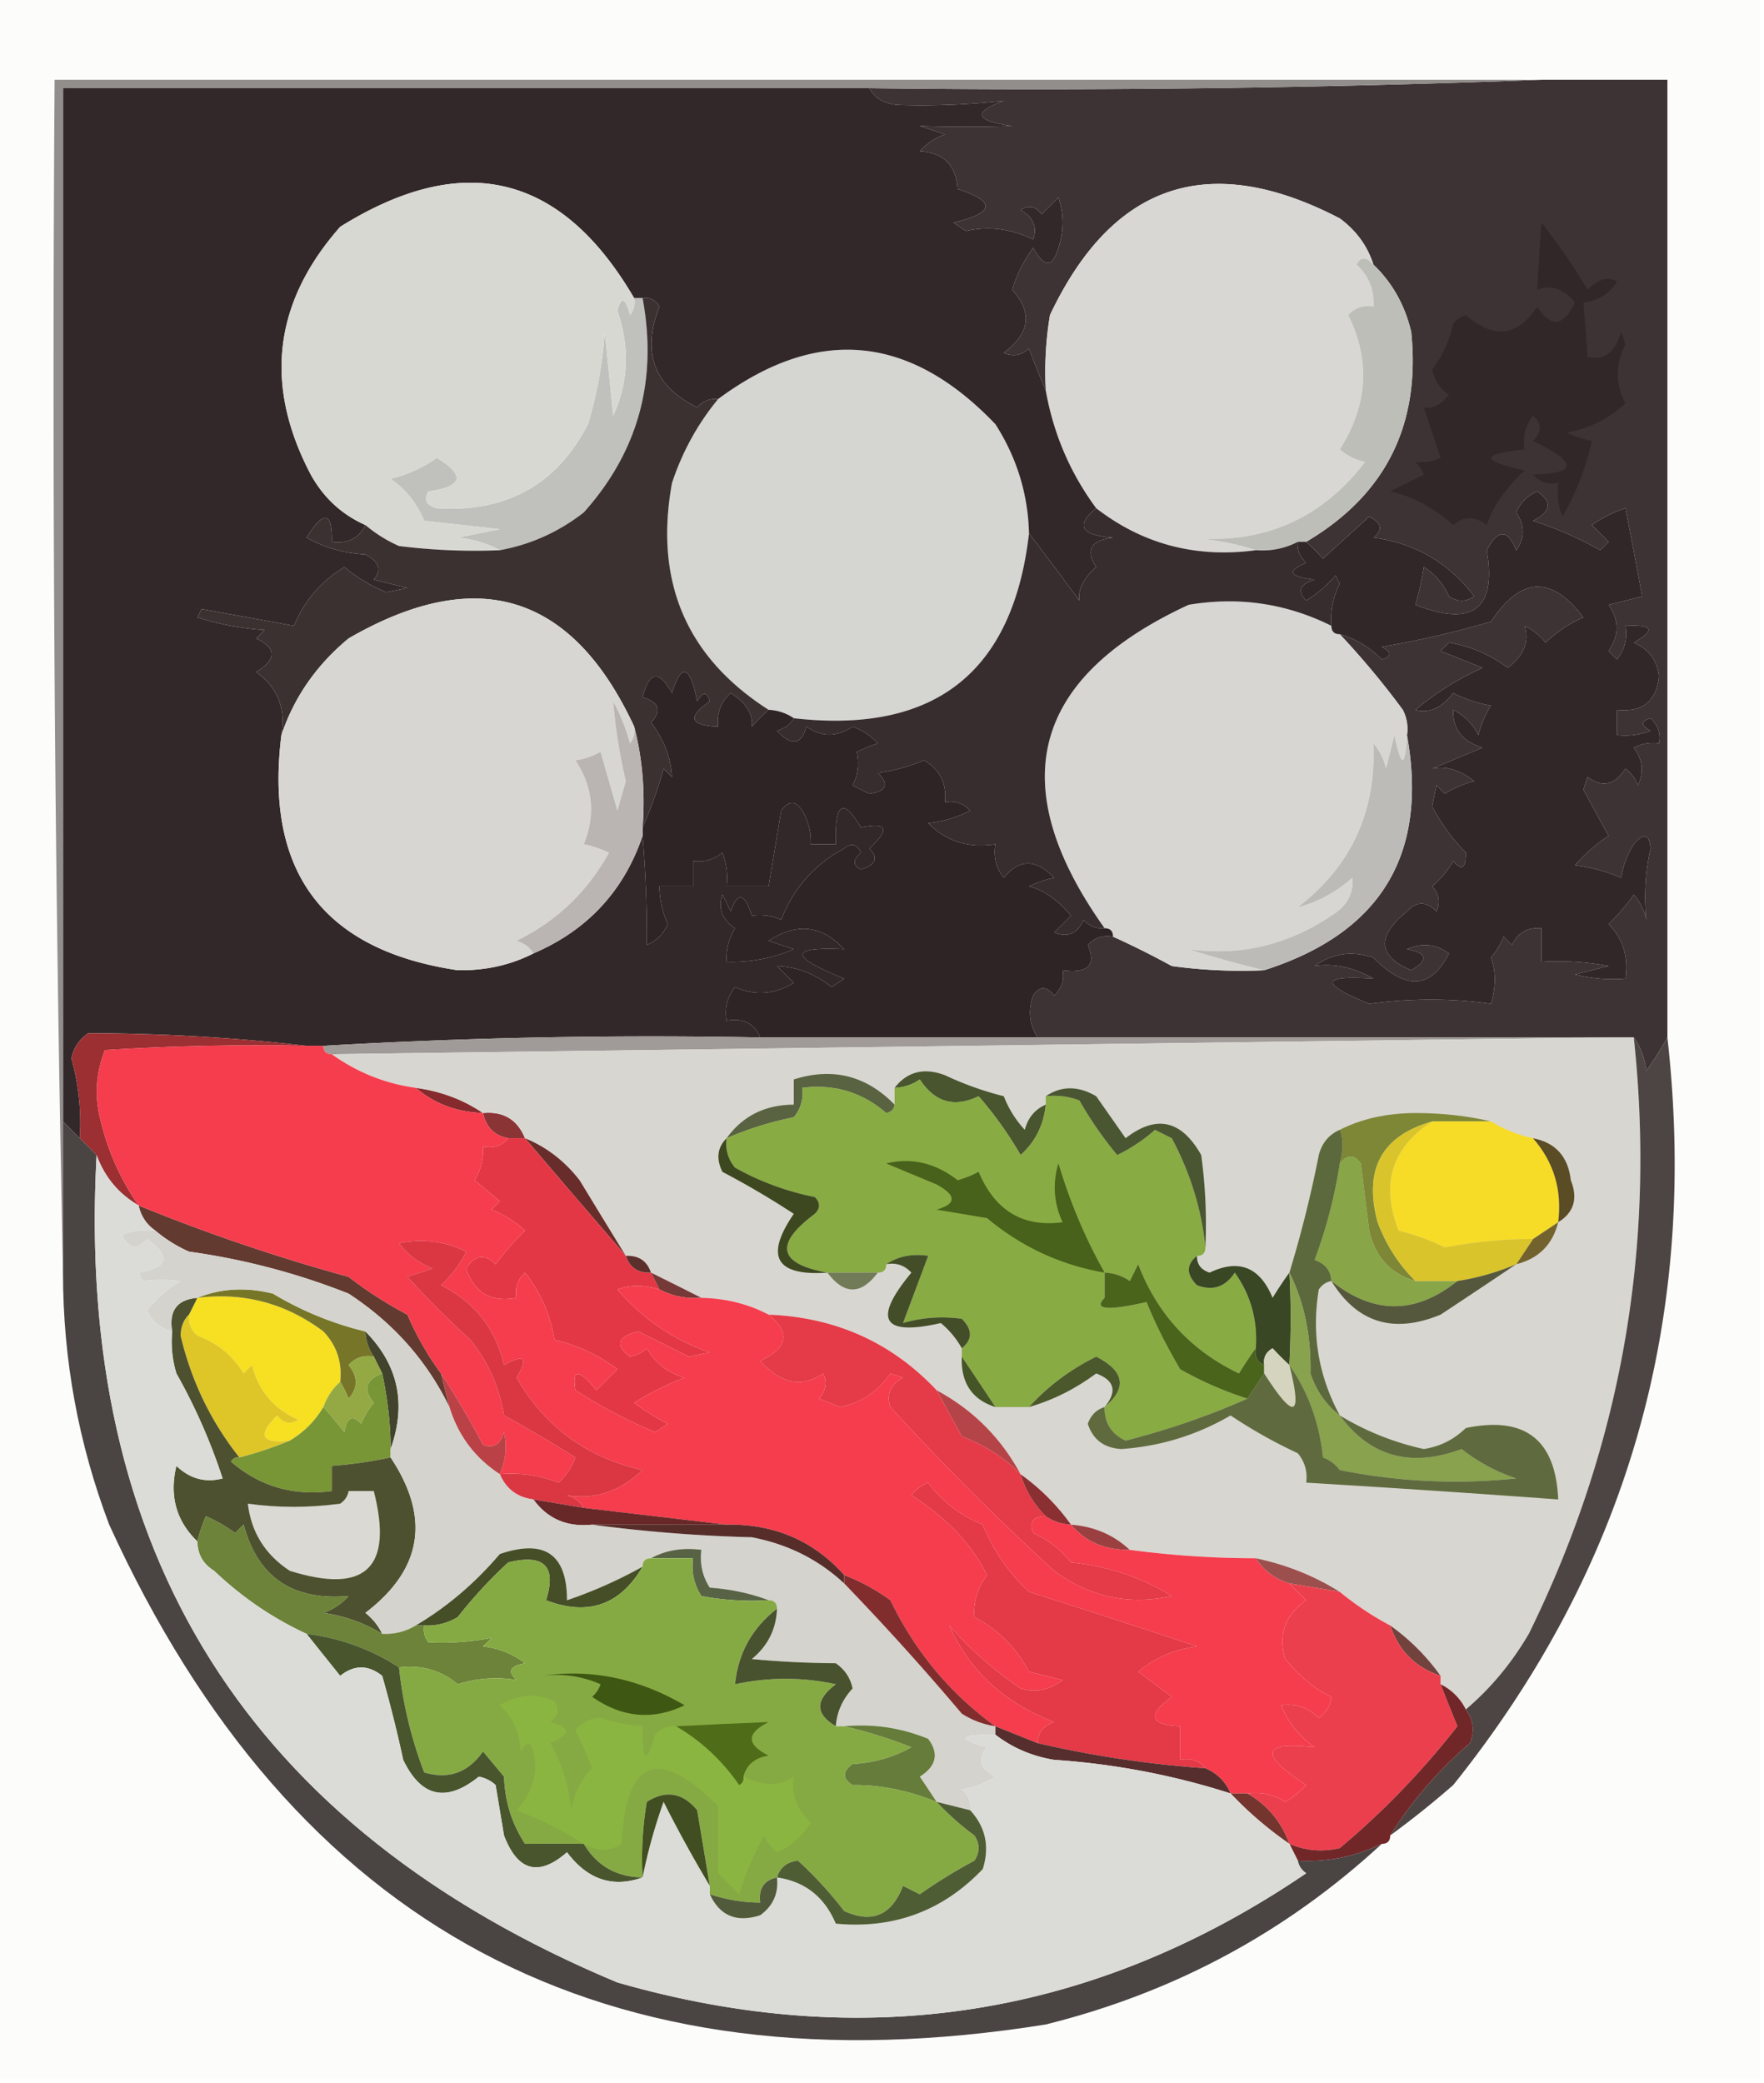 <svg xmlns="http://www.w3.org/2000/svg" width="210" height="248" style="shape-rendering:geometricPrecision;text-rendering:geometricPrecision;image-rendering:optimizeQuality;fill-rule:evenodd;clip-rule:evenodd"><path style="opacity:1" fill="#fcfcfa" d="M-.5-.5h210v248H-.5V-.5z"/><path style="opacity:1" fill="#3d3334" d="M183.5 9.5h15v114a51.22 51.22 0 0 1-2.5 4c-.21-1.558-.71-2.891-1.5-4h-71c-.973-1.568-1.14-3.235-.5-5 .741-1.141 1.575-1.141 2.5 0 .886-.825 1.219-1.825 1-3 3.023.395 4.023-.605 3-3 .825-.886 1.825-1.219 3-1a103.79 103.79 0 0 1 7 3.5c3.652.499 7.318.665 11 .5 13.877-4.43 19.544-13.763 17-28a4.934 4.934 0 0 0-.5-3 98.44 98.44 0 0 0-7.5-9c1.894.548 3.56 1.548 5 3 1.196-.346 1.196-.846 0-1.5 4.396-.746 8.73-1.746 13-3 3.535-5.36 7.202-5.527 11-.5a14.759 14.759 0 0 0-4.5 3 7.248 7.248 0 0 0-2.5-2c.589 1.873-.078 3.54-2 5a15.823 15.823 0 0 0-7-3l-1 1 5 2a34.41 34.41 0 0 0-8 5c1.613.468 3.113-.199 4.5-2a15.28 15.28 0 0 0 4.5 1.5 11.339 11.339 0 0 0-1.5 3.5 6.544 6.544 0 0 0-3-3c-.09 2.268 1.077 3.768 3.5 4.5l-6 2.5c1.64-.347 3.307.153 5 1.5-1.266.31-2.433.81-3.5 1.5l-1-1-.5 2.5a23.06 23.06 0 0 0 4 5.5c.018 1.873-.482 2.206-1.5 1a10.756 10.756 0 0 1-2.5 3c.826.951.992 1.951.5 3-1.183-1.231-2.349-1.231-3.5 0-3.655 2.982-3.489 5.316.5 7 2.096-1.215 1.929-2.049-.5-2.5 1.759-.798 3.426-.631 5 .5-2.145 4.254-5.145 4.421-9 .5-2.553-.851-4.886-.518-7 1 2.29-.353 4.623.147 7 1.5-6.272-.429-6.439.571-.5 3 4.99-.67 9.823-.67 14.5 0 .597-2.041.597-3.874 0-5.5a9.454 9.454 0 0 0 1.5-2.5l1 1c.71-1.473 1.876-2.14 3.5-2v4a32.462 32.462 0 0 1 8 .5l-4 1c1.973.495 3.973.662 6 .5.396-2.544-.271-4.711-2-6.5a23.65 23.65 0 0 0 3-3.5 6.802 6.802 0 0 1 1.5 3 26.063 26.063 0 0 1 .5-8.5c-.146-1.727-.813-1.894-2-.5a10.258 10.258 0 0 0-1.5 4 20.431 20.431 0 0 0-5.5-1.5 19.887 19.887 0 0 1 4-3.5 442.644 442.644 0 0 1-3-5.5l.5-1.5c1.751 1.309 3.251.975 4.5-1a4.458 4.458 0 0 1 1.5 2c.72-1.612.554-3.112-.5-4.5a4.932 4.932 0 0 1 3-.5c.219-1.175-.114-2.175-1-3-1.196.346-1.196.846 0 1.5a8.435 8.435 0 0 1-4 .5v-3c3.024.325 4.691-1.008 5-4-.228-1.897-1.228-3.23-3-4 2.631-1.505 2.297-2.171-1-2 .262 1.478-.071 2.811-1 4l-1-1c1.267-1.87 1.267-3.704 0-5.5l4-1c-.633-3.459-1.3-6.959-2-10.5a15.686 15.686 0 0 0-4 2l2 2-1 1a42.644 42.644 0 0 0-8-3.5c2.157-1.085 2.324-2.251.5-3.5-1.158.498-1.991 1.331-2.5 2.5 1.047 1.578 1.047 3.078 0 4.5-1.017-2.528-2.184-2.528-3.5 0 1.18 7.014-1.653 9.181-8.5 6.5a35.216 35.216 0 0 0 1-4.5c1.345.847 2.345 2.013 3 3.5 1 .667 2 .667 3 0-3-3.99-7-6.324-12-7 1.154-.914.987-1.747-.5-2.5a4062.06 4062.06 0 0 0-5.5 5 31.12 31.12 0 0 0-2-2c9.462-5.59 13.628-13.923 12.5-25-.754-3.184-2.254-5.851-4.5-8-.703-2.216-2.036-4.049-4-5.5-15.542-8.076-27.042-4.243-34.5 11.5a40.911 40.911 0 0 0-.5 9 112.088 112.088 0 0 1-2-5c-.951.826-1.951.992-3 .5 3.11-2.305 3.443-4.805 1-7.5a16.08 16.08 0 0 1 2.5-5c1.309 2.391 2.309 2.391 3 0 .667-2 .667-4 0-6l-2 2c-.718-.95-1.551-1.117-2.5-.5 1.507.837 2.007 2.004 1.5 3.5-2.694-1.283-5.36-1.616-8-1l-1.5-1c4.934-1.162 5.101-2.496.5-4-.167-2.833-1.667-4.333-4.5-4.5a7.292 7.292 0 0 1 3-2l-3-1c3.657.108 7.323.108 11 0-4.432-.623-4.765-1.623-1-3-4.28.464-8.447.63-12.5.5-1.681-.108-2.848-.775-3.5-2a1600.53 1600.53 0 0 0 80-1z"/><path style="opacity:1" fill="#312628" d="M183.5 26.5a74.712 74.712 0 0 1 5.5 8c1.246-1.272 2.413-1.605 3.5-1-.881 1.47-2.214 2.304-4 2.5l.5 6.5c1.943.459 3.276-.541 4-3l.5 1.5c-1.219 2.384-1.219 4.717 0 7-1.949 1.835-4.283 3.001-7 3.5 1.103.498 2.103.83 3 1a31.494 31.494 0 0 1-3.5 9 8.43 8.43 0 0 1-.5-4c-1.175.219-2.175-.114-3-1 5.346-.126 5.346-1.459 0-4 1.09-1.109 1.09-2.109 0-3-.929 1.189-1.262 2.522-1 4-5.297.532-5.297 1.366 0 2.5-2.316 2.19-3.816 4.357-4.5 6.5-1.416-1.073-2.75-1.073-4 0-2.5-2.16-5-3.493-7.5-4l4-2a3.647 3.647 0 0 0-1-1.5c1.238.077 2.238-.09 3-.5l-2-6c1.029.204 2.029-.296 3-1.5-1.074-.739-1.741-1.739-2-3a13.755 13.755 0 0 0 2.5-5.5c.414-.457.914-.79 1.5-1 3.34 2.905 6.173 2.571 8.5-1 1.626 2.566 3.126 2.4 4.5-.5-1.391-1.65-2.891-2.15-4.5-1.5.169-2.84.335-5.507.5-8z"/><path style="opacity:1" fill="#d8d7d3" d="M163.5 31.5c-.863-.963-1.53-.963-2 0 1.45 1.35 2.117 3.017 2 5-1.175-.219-2.175.114-3 1 2.665 5.403 2.331 10.737-1 16a6.807 6.807 0 0 0 3 1.5c-5.283 6.876-12.283 9.876-21 9 2.865.183 5.531.683 8 1.5-7.119.954-13.453-.712-19-5-3.088-4.178-5.088-8.845-6-14a40.911 40.911 0 0 1 .5-9c7.458-15.743 18.958-19.576 34.5-11.5 1.964 1.451 3.297 3.284 4 5.5z"/><path style="opacity:1" fill="#d5d5d2" d="M122.5 63.5c-1.913 16.565-11.246 23.898-28 22a5.728 5.728 0 0 0-3-1c-9.796-6.276-13.63-15.276-11.5-27 1.227-3.712 3.06-7.045 5.5-10 11.769-8.724 22.769-7.724 33 3 2.548 3.977 3.881 8.31 4 13z"/><path style="opacity:1" fill="#bebeb9" d="M163.5 31.5c2.246 2.149 3.746 4.816 4.5 8 1.128 11.077-3.038 19.41-12.5 25h-1c-1.542.8-3.208 1.134-5 1-2.469-.817-5.135-1.317-8-1.5 8.717.876 15.717-2.124 21-9a6.807 6.807 0 0 1-3-1.5c3.331-5.263 3.665-10.597 1-16 .825-.886 1.825-1.219 3-1 .117-1.983-.55-3.65-2-5 .47-.963 1.137-.963 2 0z"/><path style="opacity:1" fill="#332829" d="M103.5 10.5c.652 1.225 1.819 1.892 3.5 2 4.053.13 8.22-.036 12.5-.5-3.765 1.377-3.432 2.377 1 3-3.677.108-7.343.108-11 0l3 1a7.292 7.292 0 0 0-3 2c2.833.167 4.333 1.667 4.5 4.5 4.601 1.504 4.434 2.838-.5 4l1.5 1c2.64-.616 5.306-.283 8 1 .507-1.496.007-2.663-1.5-3.5.949-.617 1.782-.45 2.5.5l2-2c.667 2 .667 4 0 6-.691 2.391-1.691 2.391-3 0a16.08 16.08 0 0 0-2.5 5c2.443 2.695 2.11 5.195-1 7.5 1.049.492 2.049.326 3-.5.67 1.791 1.337 3.458 2 5 .912 5.155 2.912 9.822 6 14-2.496 2.058-1.83 3.224 2 3.5-2.647.315-3.313 1.482-2 3.5-1.52 1.35-2.187 2.683-2 4a535.655 535.655 0 0 0-6-8c-.119-4.69-1.452-9.023-4-13-10.231-10.724-21.231-11.724-33-3-.996-.086-1.83.248-2.5 1-5.14-2.524-6.64-6.524-4.5-12-.457-.797-1.124-1.13-2-1h-1c-8.657-14.825-20.323-17.658-35-8.5-7.94 9.008-9.107 18.841-3.5 29.5 1.529 2.759 3.696 4.759 6.5 6-.787 1.604-2.12 2.27-4 2 .057-3.633-.943-3.8-3-.5 2.123 1.194 4.457 1.86 7 2 1.625.853 1.958 1.853 1 3l4 1-2.5.5a18.04 18.04 0 0 1-5-3c-2.787 1.71-4.787 4.044-6 7l-11-2-.5 1a34.208 34.208 0 0 0 8 1.5l-1 1c2.457 1.154 2.457 2.488 0 4 2.54 1.805 3.54 4.305 3 7.5-2.025 16.288 4.975 25.622 21 28 3.285.053 6.285-.614 9-2 6.43-2.762 10.763-7.428 13-14 .37 4.54.536 8.874.5 13 1.158-.498 1.992-1.331 2.5-2.5-.648-1.44-.98-2.94-1-4.5h4v-3c1.322.17 2.489-.163 3.5-1a8.435 8.435 0 0 1 .5 4h5l1.5-9c.893-1.211 1.726-1.211 2.5 0a6.845 6.845 0 0 1 1 4h3c-.146-4.937.854-5.603 3-2 3.158-.653 3.492.18 1 2.5 1.104 1.131.771 1.965-1 2.5-1.006-.438-1.006-1.104 0-2-.502-1.021-1.168-1.188-2-.5-3.539 1.907-6.039 4.74-7.5 8.5-1.008-.482-2.175-.648-3.5-.5-.862-2.734-1.695-2.901-2.5-.5l-1-2c-.54 1.635-.04 2.968 1.5 4a6.846 6.846 0 0 0-1 4c2.77.079 5.437-.421 8-1.5l-3-1c3.341-2.197 6.341-1.864 9 1-6.57-.313-6.57.853 0 3.5l-1.5 1c-1.972-1.578-4.138-2.411-6.5-2.5l2 2c-2.314 1.398-4.647 1.565-7 .5-.929 1.189-1.262 2.522-1 4 1.983-.343 3.317.324 4 2a676.415 676.415 0 0 0-52 1h-2a229.087 229.087 0 0 0-26-1.5c-1.074.739-1.74 1.739-2 3a28.502 28.502 0 0 1 1 9.5l-2-2v-123h96z"/><path style="opacity:1" fill="#c0c0bc" d="M75.5 35.5h1c1.805 9.77-.528 18.27-7 25.5-2.98 2.324-6.313 3.824-10 4.5-1.452-.802-3.118-1.302-5-1.5l5-1-9-1c-.864-2.071-2.197-3.738-4-5 2.045-.51 3.879-1.343 5.5-2.5 3.448 2.104 3.114 3.437-1 4-.59.983-.258 1.65 1 2 8.262.54 14.262-2.794 18-10a50.35 50.35 0 0 0 2-11l1 10c1.825-4.02 1.992-8.186.5-12.5.444-1.762.944-1.595 1.5.5a2.428 2.428 0 0 0 .5-2z"/><path style="opacity:1" fill="#d8d8d3" d="M75.5 35.5a2.428 2.428 0 0 1-.5 2c-.556-2.095-1.056-2.262-1.5-.5 1.492 4.314 1.325 8.48-.5 12.5l-1-10a50.35 50.35 0 0 1-2 11c-3.738 7.206-9.738 10.54-18 10-1.258-.35-1.59-1.017-1-2 4.114-.563 4.448-1.896 1-4-1.621 1.157-3.455 1.99-5.5 2.5 1.803 1.262 3.136 2.929 4 5l9 1-5 1c1.882.198 3.548.698 5 1.5a72.444 72.444 0 0 1-12-.5 16.569 16.569 0 0 1-4-2.5c-2.804-1.241-4.971-3.241-6.5-6-5.607-10.659-4.44-20.492 3.5-29.5 14.677-9.158 26.343-6.325 35 8.5z"/><path style="opacity:1" fill="#3b3131" d="M76.5 35.5c.876-.13 1.543.203 2 1-2.14 5.476-.64 9.476 4.5 12 .67-.752 1.504-1.086 2.5-1-2.44 2.955-4.273 6.288-5.5 10-2.13 11.724 1.704 20.724 11.5 27a30.943 30.943 0 0 0-2 2c.178-1.456-.656-2.79-2.5-4-1.188 1.063-1.688 2.397-1.5 4-3.396-.133-3.73-1.133-1-3-.346-1.196-.846-1.196-1.5 0-.866-4.306-1.866-4.64-3-1-1.544-2.764-2.71-2.597-3.5.5 1.981.605 2.315 1.605 1 3 1.535 2.012 2.369 4.178 2.5 6.5l-1-1a49.78 49.78 0 0 1-2.5 7c.317-4.202-.017-8.202-1-12-7.365-15.842-18.699-19.342-34-10.5-3.81 3.15-6.477 6.983-8 11.5.54-3.195-.46-5.695-3-7.5 2.457-1.512 2.457-2.846 0-4l1-1a34.208 34.208 0 0 1-8-1.5l.5-1 11 2c1.213-2.956 3.213-5.29 6-7a18.04 18.04 0 0 0 5 3l2.5-.5-4-1c.958-1.147.625-2.147-1-3-2.543-.14-4.877-.806-7-2 2.057-3.3 3.057-3.133 3 .5 1.88.27 3.213-.396 4-2a16.569 16.569 0 0 0 4 2.5c3.986.499 7.986.665 12 .5 3.687-.676 7.02-2.176 10-4.5 6.472-7.23 8.805-15.73 7-25.5z"/><path style="opacity:1" fill="#d7d6d2" d="M158.5 74.5c0 .667.333 1 1 1a98.44 98.44 0 0 1 7.5 9c.483.948.649 1.948.5 3-.193 3.949-.693 3.949-1.5 0l-1 4a6.802 6.802 0 0 0-1.5-3c.344 8.14-2.656 14.641-9 19.5 2.304-.573 4.471-1.74 6.5-3.5.163 1.887-.671 3.387-2.5 4.5-5.205 3.506-10.871 4.839-17 4 3.079.973 6.079 1.806 9 2.5a60.931 60.931 0 0 1-11-.5 103.79 103.79 0 0 0-7-3.5c0-.667-.333-1-1-1-12.097-16.984-8.764-29.818 10-38.5 5.962-1.005 11.629-.171 17 2.5zM75.5 86.5a2.428 2.428 0 0 1-.5 2 22.948 22.948 0 0 0-2-5 65.3 65.3 0 0 0 1.5 9.5l-1 3.5-2-7c-1.135.603-2.135.936-3 1 2.087 3.178 2.42 6.512 1 10 .897.169 1.897.502 3 1-2.563 4.653-6.23 8.153-11 10.5.916.278 1.583.778 2 1.5-2.715 1.386-5.715 2.053-9 2-16.025-2.378-23.025-11.712-21-28 1.523-4.517 4.19-8.35 8-11.5 15.301-8.842 26.635-5.342 34 10.5z"/><path style="opacity:1" fill="#928e8b" d="M183.5 9.5a1600.53 1600.53 0 0 1-80 1h-96v141a5041.597 5041.597 0 0 1-1-142h177z"/><path style="opacity:1" fill="#372d2e" d="M130.5 60.5c5.547 4.288 11.881 5.954 19 5 1.792.134 3.458-.2 5-1-.086.996.248 1.83 1 2.5-2.378.975-2.044 1.641 1 2-1.771.535-2.104 1.369-1 2.5a14.962 14.962 0 0 0 3.5-3l.5 1a9.107 9.107 0 0 0-1 5c-5.371-2.671-11.038-3.505-17-2.5-18.764 8.682-22.097 21.516-10 38.5-.996.086-1.829-.248-2.5-1-.725 1.658-1.892 2.158-3.5 1.5l2-2c-1.561-1.86-3.228-3.026-5-3.5 1.103-.498 2.103-.831 3-1-2.165-2.267-4.165-2.267-6 0-.929-1.189-1.262-2.522-1-4-3.181.498-5.847-.335-8-2.5a14.729 14.729 0 0 0 5-1.5c-.825-.886-1.825-1.219-3-1 .225-2.216-.608-3.883-2.5-5a20.438 20.438 0 0 1-5.5 1.5c1.402 1.343 1.069 2.176-1 2.5l-2-1c.645-1.232.811-2.565.5-4a20.84 20.84 0 0 1 2.5-1 7.292 7.292 0 0 0-3-2c-1.87 1.267-3.704 1.267-5.5 0-.604 2.186-1.77 2.352-3.5.5.916-.278 1.582-.778 2-1.5 16.754 1.898 26.087-5.435 28-22a535.655 535.655 0 0 1 6 8c-.187-1.317.48-2.65 2-4-1.313-2.018-.647-3.185 2-3.5-3.83-.276-4.496-1.442-2-3.5z"/><path style="opacity:1" fill="#312728" d="M159.5 75.5c-.667 0-1-.333-1-1a9.107 9.107 0 0 1 1-5l-.5-1a14.962 14.962 0 0 1-3.5 3c-1.104-1.131-.771-1.965 1-2.5-3.044-.359-3.378-1.025-1-2-.752-.67-1.086-1.504-1-2.5h1a31.12 31.12 0 0 1 2 2c1.826-1.663 3.66-3.33 5.5-5 1.487.753 1.654 1.586.5 2.5 5 .676 9 3.01 12 7-1 .667-2 .667-3 0-.655-1.487-1.655-2.653-3-3.5a35.216 35.216 0 0 1-1 4.5c6.847 2.681 9.68.514 8.5-6.5 1.316-2.528 2.483-2.528 3.5 0 1.047-1.422 1.047-2.922 0-4.5.509-1.169 1.342-2.002 2.5-2.5 1.824 1.249 1.657 2.415-.5 3.5a42.644 42.644 0 0 1 8 3.5l1-1-2-2a15.686 15.686 0 0 1 4-2c.7 3.541 1.367 7.041 2 10.5l-4 1c1.267 1.796 1.267 3.63 0 5.5l1 1c.929-1.189 1.262-2.522 1-4 3.297-.171 3.631.495 1 2 1.772.77 2.772 2.103 3 4-.309 2.992-1.976 4.325-5 4v3a8.435 8.435 0 0 0 4-.5c-1.196-.654-1.196-1.154 0-1.5.886.825 1.219 1.825 1 3a4.932 4.932 0 0 0-3 .5c1.054 1.388 1.22 2.888.5 4.5a4.458 4.458 0 0 0-1.5-2c-1.249 1.975-2.749 2.309-4.5 1l-.5 1.5a442.644 442.644 0 0 0 3 5.5 19.887 19.887 0 0 0-4 3.5c1.933.251 3.766.751 5.5 1.5a10.258 10.258 0 0 1 1.5-4c1.187-1.394 1.854-1.227 2 .5a26.063 26.063 0 0 0-.5 8.5 6.802 6.802 0 0 0-1.5-3 23.65 23.65 0 0 1-3 3.5c1.729 1.789 2.396 3.956 2 6.5a18.453 18.453 0 0 1-6-.5l4-1a32.462 32.462 0 0 0-8-.5v-4c-1.624-.14-2.79.527-3.5 2l-1-1a9.454 9.454 0 0 1-1.5 2.5c.597 1.626.597 3.459 0 5.5-4.677-.67-9.51-.67-14.5 0-5.939-2.429-5.772-3.429.5-3-2.377-1.353-4.71-1.853-7-1.5 2.114-1.518 4.447-1.851 7-1 3.855 3.921 6.855 3.754 9-.5-1.574-1.131-3.241-1.298-5-.5 2.429.451 2.596 1.285.5 2.5-3.989-1.684-4.155-4.018-.5-7 1.151-1.231 2.317-1.231 3.5 0 .492-1.049.326-2.049-.5-3a10.756 10.756 0 0 0 2.5-3c1.018 1.206 1.518.873 1.5-1a23.06 23.06 0 0 1-4-5.5l.5-2.5 1 1a11.357 11.357 0 0 1 3.5-1.5c-1.693-1.347-3.36-1.847-5-1.5l6-2.5c-2.423-.732-3.59-2.232-3.5-4.5a6.544 6.544 0 0 1 3 3 11.339 11.339 0 0 1 1.5-3.5 15.28 15.28 0 0 1-4.5-1.5c-1.387 1.801-2.887 2.468-4.5 2a34.41 34.41 0 0 1 8-5l-5-2 1-1a15.823 15.823 0 0 1 7 3c1.922-1.46 2.589-3.127 2-5a7.248 7.248 0 0 1 2.5 2 14.759 14.759 0 0 1 4.5-3c-3.798-5.027-7.465-4.86-11 .5a113.392 113.392 0 0 1-13 3c1.196.654 1.196 1.154 0 1.5-1.44-1.452-3.106-2.452-5-3z"/><path style="opacity:1" fill="#2e2425" d="M91.5 84.5a5.728 5.728 0 0 1 3 1c-.418.722-1.084 1.222-2 1.5 1.73 1.852 2.896 1.686 3.5-.5 1.796 1.267 3.63 1.267 5.5 0a7.292 7.292 0 0 1 3 2c-.747.237-1.58.57-2.5 1 .311 1.435.145 2.768-.5 4l2 1c2.069-.324 2.402-1.157 1-2.5a20.438 20.438 0 0 0 5.5-1.5c1.892 1.117 2.725 2.784 2.5 5 1.175-.219 2.175.114 3 1a14.729 14.729 0 0 1-5 1.5c2.153 2.165 4.819 2.998 8 2.5-.262 1.478.071 2.811 1 4 1.835-2.267 3.835-2.267 6 0-.897.169-1.897.502-3 1 1.772.474 3.439 1.64 5 3.5l-2 2c1.608.658 2.775.158 3.5-1.5.671.752 1.504 1.086 2.5 1 .667 0 1 .333 1 1-1.175-.219-2.175.114-3 1 1.023 2.395.023 3.395-3 3 .219 1.175-.114 2.175-1 3-.925-1.141-1.759-1.141-2.5 0-.64 1.765-.473 3.432.5 5h-33c-.683-1.676-2.017-2.343-4-2-.262-1.478.071-2.811 1-4 2.353 1.065 4.686.898 7-.5l-2-2c2.362.089 4.528.922 6.5 2.5l1.5-1c-6.57-2.647-6.57-3.813 0-3.5-2.659-2.864-5.659-3.197-9-1l3 1a18.991 18.991 0 0 1-8 1.5 6.846 6.846 0 0 1 1-4c-1.54-1.032-2.04-2.365-1.5-4l1 2c.805-2.401 1.638-2.234 2.5.5 1.325-.148 2.492.018 3.5.5 1.461-3.76 3.961-6.593 7.5-8.5.832-.688 1.498-.521 2 .5-1.006.896-1.006 1.562 0 2 1.771-.535 2.104-1.369 1-2.5 2.492-2.32 2.158-3.153-1-2.5-2.146-3.603-3.146-2.937-3 2h-3a6.845 6.845 0 0 0-1-4c-.774-1.211-1.607-1.211-2.5 0l-1.5 9h-5a8.435 8.435 0 0 0-.5-4c-1.011.837-2.178 1.17-3.5 1v3h-4c.02 1.56.352 3.06 1 4.5-.508 1.169-1.342 2.002-2.5 2.5.036-4.126-.13-8.46-.5-13v-1a49.78 49.78 0 0 0 2.5-7l1 1c-.131-2.322-.965-4.488-2.5-6.5 1.315-1.395.981-2.395-1-3 .79-3.097 1.956-3.264 3.5-.5 1.134-3.64 2.134-3.306 3 1 .654-1.196 1.154-1.196 1.5 0-2.73 1.867-2.396 2.867 1 3-.188-1.603.312-2.937 1.5-4 1.844 1.21 2.678 2.544 2.5 4a30.943 30.943 0 0 1 2-2z"/><path style="opacity:1" fill="#bcbbb7" d="M167.5 87.5c2.544 14.237-3.123 23.57-17 28a128.384 128.384 0 0 1-9-2.5c6.129.839 11.795-.494 17-4 1.829-1.113 2.663-2.613 2.5-4.5-2.029 1.76-4.196 2.927-6.5 3.5 6.344-4.859 9.344-11.36 9-19.5a6.802 6.802 0 0 1 1.5 3l1-4c.807 3.949 1.307 3.949 1.5 0z"/><path style="opacity:1" fill="#bab5b2" d="M75.5 86.5c.983 3.798 1.317 7.798 1 12v1c-2.237 6.572-6.57 11.238-13 14-.417-.722-1.084-1.222-2-1.5 4.77-2.347 8.437-5.847 11-10.5-1.103-.498-2.103-.831-3-1 1.42-3.488 1.087-6.822-1-10 .865-.064 1.865-.397 3-1l2 7 1-3.5a65.3 65.3 0 0 1-1.5-9.5 22.948 22.948 0 0 1 2 5 2.428 2.428 0 0 0 .5-2z"/><path style="opacity:1" fill="#a09b98" d="M90.5 123.5h101l-152 2c-.667 0-1-.333-1-1a676.415 676.415 0 0 1 52-1z"/><path style="opacity:1" fill="#9b2f32" d="M36.5 124.5c-8.007-.166-16.007 0-24 .5-1.11 2.737-1.277 5.571-.5 8.5.907 3.684 2.407 7.018 4.5 10-2.39-1.391-4.057-3.391-5-6l-2-2c.2-3.228-.133-6.395-1-9.5.26-1.261.926-2.261 2-3 8.816.014 17.483.514 26 1.5z"/><path style="opacity:1" fill="#862b2d" d="M49.5 129.5c2.986.403 5.652 1.403 8 3-3.136-.103-5.803-1.103-8-3z"/><path style="opacity:1" fill="#8b3436" d="M57.5 132.5c2.433-.227 4.1.773 5 3h-2c-1.644-.31-2.644-1.31-3-3z"/><path style="opacity:1" fill="#d8d6d1" d="M191.5 123.5h3c2.666 24.975-1.501 48.641-12.5 71-2.061 3.512-4.561 6.512-7.5 9a6.547 6.547 0 0 0-3-3v-1a25.658 25.658 0 0 0-6-6 35.377 35.377 0 0 1-6-4c-3.03-1.903-6.363-3.237-10-4a113.727 113.727 0 0 1-15-1c-1.926-1.793-4.259-2.793-7-3a25.658 25.658 0 0 0-6-6c-2.333-4.333-5.667-7.667-10-10-5.332-5.678-11.999-8.678-20-9-2.405-1.268-5.072-1.935-8-2a601.043 601.043 0 0 0-6-3c-.473-1.406-1.473-2.073-3-2a1814.895 1814.895 0 0 1-5.5-9c-1.777-2.29-3.944-3.957-6.5-5-.9-2.227-2.567-3.227-5-3-2.348-1.597-5.014-2.597-8-3-3.634-.501-6.968-1.834-10-4l152-2z"/><path style="opacity:1" fill="#7d8736" d="M177.5 133.5h-7c-6.026 1.708-8.193 5.708-6.5 12 1.012 2.702 2.512 5.035 4.5 7-2.952-.859-4.785-2.859-5.5-6l-1-8c-.77-1.098-1.603-1.098-2.5 0 .426-1.639.426-2.972 0-4 2.587-1.316 5.587-1.983 9-2 3.186.002 6.186.335 9 1z"/><path style="opacity:1" fill="#49552e" d="M124.5 131.5c-.249 2.436-1.249 4.436-3 6a44.562 44.562 0 0 0-5-7c-2.885 1.397-5.218.73-7-2a5.576 5.576 0 0 1-3 1c1.511-1.941 3.511-2.441 6-1.5a38.085 38.085 0 0 0 7 2.5 12.403 12.403 0 0 0 2.5 4c.377-1.442 1.21-2.442 2.5-3z"/><path style="opacity:1" fill="#596341" d="M106.5 131.5c-.06.543-.393.876-1 1-2.861-2.48-6.194-3.48-10-3 .17 1.322-.163 2.489-1 3.5a39.973 39.973 0 0 0-8 2.5c1.912-2.649 4.579-3.982 8-4v-3c4.61-1.464 8.609-.464 12 3z"/><path style="opacity:1" fill="#682d2a" d="M62.5 135.5c2.556 1.043 4.723 2.71 6.5 5 1.856 3.056 3.689 6.056 5.5 9-3.99-4.626-7.99-9.293-12-14z"/><path style="opacity:1" fill="#88ab43" d="M124.5 131.5v-1a8.43 8.43 0 0 1 4 .5 44.764 44.764 0 0 0 4.5 6.5 19.953 19.953 0 0 0 4.5-3l2 1c2.213 4.151 3.546 8.484 4 13 0 .667-.333 1-1 1-1.291 1.042-1.291 2.208 0 3.5 1.867.711 3.367.211 4.5-1.5 1.903 2.671 2.736 5.671 2.5 9a44.093 44.093 0 0 0-2 3c-5.734-2.734-9.734-7.067-12-13l-1 2a5.576 5.576 0 0 0-3-1v3c-1.381 1.399.286 1.565 5 .5.976 2.463 2.309 5.13 4 8a42.758 42.758 0 0 0 8 3.5c-4.557 2.027-9.39 3.694-14.5 5-1.706-.808-2.539-2.141-2.5-4 2.705-2.277 2.372-4.277-1-6-3.093 1.534-5.76 3.534-8 6h-4a892.751 892.751 0 0 0-4-6v-1c1.291-1.042 1.291-2.208 0-3.5a16.597 16.597 0 0 0-7 .5l3-8c-1.915-.284-3.581.049-5 1 0 .667-.333 1-1 1h-6c-5.85-1.053-6.35-3.386-1.5-7 .667-.667.667-1.333 0-2a32.338 32.338 0 0 1-9.5-3.5c-.837-1.011-1.17-2.178-1-3.5a39.973 39.973 0 0 1 8-2.5c.837-1.011 1.17-2.178 1-3.5 3.806-.48 7.139.52 10 3 .607-.124.94-.457 1-1v-2a5.576 5.576 0 0 0 3-1c1.782 2.73 4.115 3.397 7 2a44.562 44.562 0 0 1 5 7c1.751-1.564 2.751-3.564 3-6z"/><path style="opacity:1" fill="#f7dc27" d="M170.5 133.5h7a16.339 16.339 0 0 0 5 2c2.478 2.829 3.478 6.162 3 10l-3 2c-3.386-.005-6.886.328-10.5 1a27.23 27.23 0 0 0-5.5-2c-2.169-5.537-.836-9.87 4-13z"/><path style="opacity:1" fill="#4a5632" d="M124.5 130.5c1.857-1.254 3.857-1.254 6 0l3.5 5c3.646-2.841 6.646-2.174 9 2 .499 3.652.665 7.318.5 11-.454-4.516-1.787-8.849-4-13l-2-1a19.953 19.953 0 0 1-4.5 3 44.764 44.764 0 0 1-4.5-6.5 8.43 8.43 0 0 0-4-.5z"/><path style="opacity:1" fill="#5a4c25" d="M182.5 135.5c2.688.524 4.188 2.191 4.5 5 .877 2.174.377 3.841-1.5 5 .478-3.838-.522-7.171-3-10z"/><path style="opacity:1" fill="#48611b" d="M131.5 151.5c-5.251-.917-9.918-3.083-14-6.5l-6-1c2.391-.691 2.391-1.691 0-3l-6-2.5c3.031-.723 5.864-.057 8.5 2a11.456 11.456 0 0 0 2.5-1c1.954 4.633 5.287 6.633 10 6-1.044-2.268-1.211-4.601-.5-7 1.394 4.657 3.227 8.99 5.5 13z"/><path style="opacity:1" fill="#3d4820" d="M86.5 135.5c-.17 1.322.163 2.489 1 3.5a32.338 32.338 0 0 0 9.5 3.5c.667.667.667 1.333 0 2-4.85 3.614-4.35 5.947 1.5 7-6.146.418-7.479-1.915-4-7a101.241 101.241 0 0 0-8.5-5c-.765-1.566-.598-2.899.5-4z"/><path style="opacity:1" fill="#72632e" d="M185.5 145.5c-.667 2.667-2.333 4.333-5 5l2-3 3-2z"/><path style="opacity:1" fill="#e43745" d="M60.5 135.5h2c4.01 4.707 8.01 9.374 12 14 .473 1.406 1.473 2.073 3 2l1 2c-1.83-.552-3.497-.552-5 0 3.007 3.501 6.674 6.001 11 7.5l-2.5.5a5989.467 5989.467 0 0 0-6-3c-2.495.614-2.828 1.614-1 3a3.944 3.944 0 0 0 2-1c1.008 1.759 2.508 2.926 4.5 3.5a34.112 34.112 0 0 0-6 3 32.058 32.058 0 0 0 4 2.5l-1.5 1a60.987 60.987 0 0 1-9.5-5c-.418-2.576.415-2.576 2.5 0l2.5-2.5a20.072 20.072 0 0 0-7.5-3.5 17.177 17.177 0 0 0-3.5-8c-.886.825-1.219 1.825-1 3-3.05.577-5.05-.59-6-3.5 1.036-1.617 2.203-1.784 3.5-.5a32.087 32.087 0 0 1 3.5-4 12.409 12.409 0 0 0-4-2.5l1-1-3-2.5a6.846 6.846 0 0 0 1-4c1.291.237 2.291-.096 3-1z"/><path style="opacity:1" fill="#88a547" d="M168.5 152.5h5c-4.99 3.998-9.99 3.998-15 0-.077-1.25-.744-2.083-2-2.5a58.302 58.302 0 0 0 3-11.5c.897-1.098 1.73-1.098 2.5 0l1 8c.715 3.141 2.548 5.141 5.5 6z"/><path style="opacity:1" fill="#dac42c" d="M170.5 133.5c-4.836 3.13-6.169 7.463-4 13a27.23 27.23 0 0 1 5.5 2c3.614-.672 7.114-1.005 10.5-1l-2 3a29.417 29.417 0 0 1-7 2h-5c-1.988-1.965-3.488-4.298-4.5-7-1.693-6.292.474-10.292 6.5-12z"/><path style="opacity:1" fill="#633a2f" d="M16.5 143.5a220.425 220.425 0 0 0 25 8.5 48.515 48.515 0 0 0 7 4.5 35.413 35.413 0 0 0 4 7l1 4c-2.706-5.546-6.706-10.046-12-13.5a81.98 81.98 0 0 0-19-5 16.578 16.578 0 0 1-4-2.5c-1.051-.722-1.718-1.722-2-3z"/><path style="opacity:1" fill="#5c2f2c" d="M74.5 149.5c1.527-.073 2.527.594 3 2-1.527.073-2.527-.594-3-2z"/><path style="opacity:1" fill="#5c693c" d="M159.5 134.5c.426 1.028.426 2.361 0 4a58.302 58.302 0 0 1-3 11.5c1.256.417 1.923 1.25 2 2.5-.617.111-1.117.444-1.5 1-.88 5.296-.047 10.296 2.5 15-1.636-1.249-2.803-2.916-3.5-5 .102-4.456-.732-8.456-2.5-12a141.99 141.99 0 0 0 3.5-14c.377-1.442 1.21-2.442 2.5-3z"/><path style="opacity:1" fill="#717b58" d="M98.5 151.5h6c-2 2.667-4 2.667-6 0z"/><path style="opacity:1" fill="#753937" d="M77.5 151.5a601.043 601.043 0 0 1 6 3c-1.791.134-3.458-.199-5-1l-1-2z"/><path style="opacity:1" fill="#f7df21" d="M23.5 154.5c5.534-.683 10.534.651 15 4 1.586 1.673 2.253 3.673 2 6-.901.79-1.568 1.79-2 3-1 1.667-2.333 3-4 4-3.407.375-3.907-.625-1.5-3 .718.951 1.55 1.117 2.5.5-2.88-1.251-4.714-3.417-5.5-6.5l-1 1c-1.32-2.154-3.153-3.654-5.5-4.5-.752-.671-1.086-1.504-1-2.5l1-2z"/><path style="opacity:1" fill="#55583c" d="M180.5 150.5a1233.464 1233.464 0 0 1-9 6c-5.603 2.312-9.937.978-13-4 5.01 3.998 10.01 3.998 15 0a29.417 29.417 0 0 0 7-2z"/><path style="opacity:1" fill="#777628" d="M23.5 154.5c2.803-1.138 5.803-1.305 9-.5a39.24 39.24 0 0 0 11 4.5 5.728 5.728 0 0 0 1 3c-1.175-.219-2.175.114-3 1 1.145 1.391 1.145 2.724 0 4-.287-.7-.62-1.367-1-2 .253-2.327-.414-4.327-2-6-4.466-3.349-9.466-4.683-15-4z"/><path style="opacity:1" fill="#434e29" d="M105.5 150.5c1.419-.951 3.085-1.284 5-1l-3 8a16.597 16.597 0 0 1 7-.5c1.291 1.292 1.291 2.458 0 3.5a10.515 10.515 0 0 0-2.5-3c-6.976 1.595-8.143-.405-3.5-6-.825-.886-1.825-1.219-3-1z"/><path style="opacity:1" fill="#394725" d="M142.5 149.5c-.03.997.47 1.664 1.5 2 3.487-1.668 5.987-.668 7.5 3a44.093 44.093 0 0 1 2-3c.195 3.456.195 7.122 0 11a31.147 31.147 0 0 1-2-2c-.798.457-1.131 1.124-1 2-.838-.342-1.172-1.008-1-2 .236-3.329-.597-6.329-2.5-9-1.133 1.711-2.633 2.211-4.5 1.5-1.291-1.292-1.291-2.458 0-3.5z"/><path style="opacity:1" fill="#f53d4d" d="M36.5 124.5h2c0 .667.333 1 1 1 3.032 2.166 6.366 3.499 10 4 2.197 1.897 4.864 2.897 8 3 .356 1.69 1.356 2.69 3 3-.709.904-1.709 1.237-3 1a6.846 6.846 0 0 1-1 4l3 2.5-1 1a12.409 12.409 0 0 1 4 2.5 32.087 32.087 0 0 0-3.5 4c-1.297-1.284-2.464-1.117-3.5.5.95 2.91 2.95 4.077 6 3.5-.219-1.175.114-2.175 1-3a17.177 17.177 0 0 1 3.5 8c2.74.644 5.24 1.811 7.5 3.5l-2.5 2.5c-2.085-2.576-2.918-2.576-2.5 0a60.987 60.987 0 0 0 9.5 5l1.5-1a32.058 32.058 0 0 1-4-2.5 34.112 34.112 0 0 1 6-3c-1.992-.574-3.492-1.741-4.5-3.5a3.944 3.944 0 0 1-2 1c-1.828-1.386-1.495-2.386 1-3 1.999.998 3.999 1.998 6 3l2.5-.5c-4.326-1.499-7.993-3.999-11-7.5 1.503-.552 3.17-.552 5 0 1.542.801 3.209 1.134 5 1 2.928.065 5.595.732 8 2 2.645 2.117 2.311 3.95-1 5.5 2.47 2.748 4.97 3.248 7.5 1.5.492 1.049.326 2.049-.5 3l2.5 1c2.522-.518 4.522-1.851 6-4l1.5.5c-1.507.837-2.007 2.004-1.5 3.5a306.561 306.561 0 0 0 19.5 19.5c4.222 3.111 8.889 4.111 14 3-3.613-2.228-7.613-3.562-12-4a12.14 12.14 0 0 0-4.5-3.5c-.528-1.316-.028-1.983 1.5-2 .891.61 1.891.943 3 1 1.706 2.036 4.039 3.036 7 3 4.973.664 9.973.997 15 1 .948 1.478 2.281 2.478 4 3a31.147 31.147 0 0 0 2 2c-2.521 1.76-3.354 4.093-2.5 7 1.847 2.199 3.68 3.699 5.5 4.5-.13 1.059-.63 1.892-1.5 2.5-1.337-1.265-2.837-1.765-4.5-1.5.864 2.071 2.197 3.738 4 5-6.334-.703-6.668.797-1 4.5a11.38 11.38 0 0 1-2.5 2c-1.356-.88-2.856-1.214-4.5-1h-2c-.6-1.4-1.6-2.4-3-3-.709-.904-1.709-1.237-3-1v-4c-3.635-.156-3.968-1.322-1-3.5l-4-3c2.025-1.677 4.359-2.677 7-3a1741.173 1741.173 0 0 0-20-6.5 22.074 22.074 0 0 1-5.5-8c-2.657-1.073-4.823-2.74-6.5-5a4.457 4.457 0 0 0-2 1.5c4.209 2.687 7.209 5.853 9 9.5-1.14 1.578-1.64 3.244-1.5 5 2.833 1.5 5 3.667 6.5 6.5l4 1c-1.544 1.187-3.211 1.52-5 1a45.255 45.255 0 0 1-8.5-7.5c2.421 5.411 6.588 9.244 12.5 11.5-1.256.417-1.923 1.25-2 2.5l-5-2c-5.372-3.883-9.539-8.883-12.5-15a24.257 24.257 0 0 0-5.5-3c-3.662-4.097-8.33-6.097-14-6l-17-2c-.418-.722-1.084-1.222-2-1.5 3.294.551 6.294-.449 9-3-6.637-1.481-11.637-5.147-15-11 1.438-2.366.938-2.866-1.5-1.5-1.01-4.343-3.51-7.51-7.5-9.5a13.908 13.908 0 0 0 3-4c-2.577-1.25-5.243-1.584-8-1a8.902 8.902 0 0 0 4 3l-3 1c2.36 2.605 4.86 5.105 7.5 7.5 2.122 2.637 3.455 5.637 4 9a159.557 159.557 0 0 1 8.5 5 7.292 7.292 0 0 1-2 3 15.417 15.417 0 0 0-7-1c.718-1.637.885-3.303.5-5-.423 1.456-1.256 1.956-2.5 1.5a98.714 98.714 0 0 0-5-8.5 35.413 35.413 0 0 1-4-7 48.515 48.515 0 0 1-7-4.5 220.425 220.425 0 0 1-25-8.5c-2.093-2.982-3.593-6.316-4.5-10-.777-2.929-.61-5.763.5-8.5 7.993-.5 15.993-.666 24-.5z"/><path style="opacity:1" fill="#4a641b" d="M149.5 160.5c-.172.992.162 1.658 1 2v1l-2 3a42.758 42.758 0 0 1-8-3.5c-1.691-2.87-3.024-5.537-4-8-4.714 1.065-6.381.899-5-.5v-3a5.576 5.576 0 0 1 3 1l1-2c2.266 5.933 6.266 10.266 12 13a44.093 44.093 0 0 1 2-3z"/><path style="opacity:1" fill="#42432c" d="M43.5 158.5c3.918 3.967 4.918 8.633 3 14-.004-2.881-.338-5.881-1-9l-1-2a5.728 5.728 0 0 1-1-3z"/><path style="opacity:1" fill="#d5d5bf" d="M153.5 162.5c1.578 6.281.578 6.614-3 1v-1c-.131-.876.202-1.543 1-2a31.147 31.147 0 0 0 2 2z"/><path style="opacity:1" fill="#ba4247" d="M52.5 163.5a98.714 98.714 0 0 1 5 8.5c1.244.456 2.077-.044 2.5-1.5.385 1.697.218 3.363-.5 5-2.97-1.943-4.97-4.609-6-8l-1-4z"/><path style="opacity:1" fill="#4a582c" d="M131.5 167.5c1.534-1.842 1.2-3.175-1-4-2.482 1.844-5.149 3.177-8 4 2.24-2.466 4.907-4.466 8-6 3.372 1.723 3.705 3.723 1 6z"/><path style="opacity:1" fill="#455527" d="M114.5 161.5a892.751 892.751 0 0 1 4 6c-2.792-.892-4.125-2.892-4-6z"/><path style="opacity:1" fill="#94a944" d="m44.5 161.5 1 2c-1.966.755-2.3 1.921-1 3.5a9.465 9.465 0 0 0-1.5 2.5c-1.016-1.134-1.683-.801-2 1a81.216 81.216 0 0 0-2.5-3c.432-1.21 1.099-2.21 2-3 .38.633.713 1.3 1 2 1.145-1.276 1.145-2.609 0-4 .825-.886 1.825-1.219 3-1z"/><path style="opacity:1" fill="#dec628" d="M22.5 156.5c-.086.996.248 1.829 1 2.5 2.347.846 4.18 2.346 5.5 4.5l1-1c.786 3.083 2.62 5.249 5.5 6.5-.95.617-1.782.451-2.5-.5-2.407 2.375-1.907 3.375 1.5 3a43.788 43.788 0 0 1-6 2c-3.383-4.249-5.717-9.082-7-14.5.028-1.07.361-1.903 1-2.5z"/><path style="opacity:1" fill="#b54448" d="M111.5 165.5c4.333 2.333 7.667 5.667 10 10-1.965-1.988-4.298-3.488-7-4.5a827.868 827.868 0 0 1-3-5.5z"/><path style="opacity:1" fill="#789636" d="M45.5 163.5c.662 3.119.996 6.119 1 9v1a51.56 51.56 0 0 1-7 1v3c-4.587.615-8.587-.552-12-3.5.228-.399.562-.565 1-.5a43.788 43.788 0 0 0 6-2c1.667-1 3-2.333 4-4a81.216 81.216 0 0 1 2.5 3c.317-1.801.984-2.134 2-1a9.465 9.465 0 0 1 1.5-2.5c-1.3-1.579-.966-2.745 1-3.5z"/><path style="opacity:1" fill="#88a24d" d="M153.5 151.5c1.768 3.544 2.602 7.544 2.5 12 .697 2.084 1.864 3.751 3.5 5 3.622 4.916 8.456 6.249 14.5 4a21.421 21.421 0 0 0 6.5 3.5 69.597 69.597 0 0 1-21-1 4.457 4.457 0 0 0-2-1.5c-.423-4.114-1.756-7.78-4-11 .195-3.878.195-7.544 0-11z"/><path style="opacity:1" fill="#e53a47" d="M91.5 156.5c8.001.322 14.668 3.322 20 9 .973 1.8 1.973 3.634 3 5.5 2.702 1.012 5.035 2.512 7 4.5a11.743 11.743 0 0 0 3 5c-1.528.017-2.028.684-1.5 2a12.14 12.14 0 0 1 4.5 3.5c4.387.438 8.387 1.772 12 4-5.111 1.111-9.778.111-14-3a306.561 306.561 0 0 1-19.5-19.5c-.507-1.496-.007-2.663 1.5-3.5l-1.5-.5c-1.478 2.149-3.478 3.482-6 4l-2.5-1c.826-.951.992-1.951.5-3-2.53 1.748-5.03 1.248-7.5-1.5 3.311-1.55 3.645-3.383 1-5.5z"/><path style="opacity:1" fill="#da3743" d="m69.5 179.5-6-1c-1.904-.238-3.238-1.238-4-3 2.42-.208 4.753.126 7 1a7.292 7.292 0 0 0 2-3 159.557 159.557 0 0 0-8.5-5c-.545-3.363-1.878-6.363-4-9a108.471 108.471 0 0 1-7.5-7.5l3-1a8.902 8.902 0 0 1-4-3c2.757-.584 5.423-.25 8 1a13.908 13.908 0 0 1-3 4c3.99 1.99 6.49 5.157 7.5 9.5 2.438-1.366 2.938-.866 1.5 1.5 3.363 5.853 8.363 9.519 15 11-2.706 2.551-5.706 3.551-9 3 .916.278 1.582.778 2 1.5z"/><path style="opacity:1" fill="#8a2f32" d="M121.5 175.5a25.658 25.658 0 0 1 6 6 5.727 5.727 0 0 1-3-1 11.743 11.743 0 0 1-3-5z"/><path style="opacity:1" fill="#5f6b3e" d="M153.5 162.5c2.244 3.22 3.577 6.886 4 11a4.457 4.457 0 0 1 2 1.5 69.597 69.597 0 0 0 21 1 21.421 21.421 0 0 1-6.5-3.5c-6.044 2.249-10.878.916-14.5-4a32.778 32.778 0 0 0 10 4c1.941-.304 3.607-1.137 5-2.5 7.031-1.465 10.698 1.368 11 8.5-9.99-.733-19.99-1.4-30-2 .17-1.322-.163-2.489-1-3.5a59.319 59.319 0 0 1-8-4.5c-4.012 2.337-8.345 3.67-13 4-2.052-.116-3.385-1.116-4-3 .355-1.022 1.022-1.689 2-2-.039 1.859.794 3.192 2.5 4 5.11-1.306 9.943-2.973 14.5-5l2-3c3.578 5.614 4.578 5.281 3-1z"/><path style="opacity:1" fill="#4e512f" d="m23.5 154.5-1 2c-.639.597-.972 1.43-1 2.5 1.283 5.418 3.617 10.251 7 14.5-.438-.065-.772.101-1 .5 3.413 2.948 7.413 4.115 12 3.5v-3a51.56 51.56 0 0 0 7-1c4.777 7.173 3.777 13.34-3 18.5.88.708 1.547 1.542 2 2.5-2.106-1.283-4.44-2.116-7-2.5a7.292 7.292 0 0 0 3-2c-6.659.588-10.825-2.246-12.5-8.5l-1 1a18.083 18.083 0 0 0-3.5-2c-.464 1.136-.798 2.136-1 3-2.526-2.429-3.359-5.429-2.5-9 1.6 1.536 3.433 2.036 5.5 1.5a69.083 69.083 0 0 0-5.5-12.5 12.935 12.935 0 0 1-.5-5c-.412-2.473.588-3.806 3-4z"/><path style="opacity:1" fill="#dad9d4" d="M41.5 177.5h3c2.346 9.154-.987 12.321-10 9.5-2.928-1.918-4.594-4.585-5-8 3.592.502 7.259.502 11 0 .556-.383.89-.883 1-1.5z"/><path style="opacity:1" fill="#692828" d="m63.5 178.5 6 1 17 2h-16c-2.981.318-5.315-.682-7-3z"/><path style="opacity:1" fill="#d4d3cd" d="M18.5 146.5a16.578 16.578 0 0 0 4 2.5 81.98 81.98 0 0 1 19 5c5.294 3.454 9.294 7.954 12 13.5 1.03 3.391 3.03 6.057 6 8 .762 1.762 2.096 2.762 4 3 1.685 2.318 4.019 3.318 7 3a177.568 177.568 0 0 0 19 1.5c4.275.813 7.942 2.646 11 5.5a315.494 315.494 0 0 1 14 15.5 10.134 10.134 0 0 0 4 1.5v1c-4.393-.043-4.726.457-1 1.5-1.168 1.406-.835 2.572 1 3.5a10.258 10.258 0 0 1-4 1.5c.752.671 1.086 1.504 1 2.5l-4-1a185.977 185.977 0 0 0-2-3c1.975-1.249 2.309-2.749 1-4.5-3.188-1.316-6.522-1.816-10-1.5h-1c.126-1.7.793-3.2 2-4.5-.259-1.261-.926-2.261-2-3-3.417-.025-6.75-.192-10-.5 1.915-1.571 2.915-3.571 3-6 0-.667-.333-1-1-1-2.131-.814-4.464-1.314-7-1.5-.88-1.356-1.213-2.856-1-4.5-2.235-.295-4.235.039-6 1-.667 0-1 .333-1 1a54.033 54.033 0 0 1-9 4c-.004-5.489-2.67-7.322-8-5.5-2.96 3.476-6.294 6.309-10 8.5-1.208.734-2.541 1.067-4 1-.453-.958-1.12-1.792-2-2.5 6.777-5.16 7.777-11.327 3-18.5v-1c1.918-5.367.918-10.033-3-14a39.24 39.24 0 0 1-11-4.5c-3.197-.805-6.197-.638-9 .5-2.412.194-3.412 1.527-3 4-1.37-.356-2.37-1.19-3-2.5a15.013 15.013 0 0 1 4-3.5c-1.57-.194-3.07-.194-4.5 0l-.5-1c3.57-.614 3.903-1.948 1-4-1.175 1.355-2.175 1.188-3-.5a8.43 8.43 0 0 1 4-.5z"/><path style="opacity:1" fill="#562d29" d="M70.5 181.5h16c5.67-.097 10.338 1.903 14 6v1c-3.058-2.854-6.725-4.687-11-5.5a177.568 177.568 0 0 1-19-1.5z"/><path style="opacity:1" fill="#9b4040" d="M127.5 181.5c2.741.207 5.074 1.207 7 3-2.961.036-5.294-.964-7-3z"/><path style="opacity:1" fill="#9c504e" d="M149.5 185.5c3.637.763 6.97 2.097 10 4l-6-1c-1.719-.522-3.052-1.522-4-3z"/><path style="opacity:1" fill="#812d2d" d="M100.5 188.5v-1a24.257 24.257 0 0 1 5.5 3c2.961 6.117 7.128 11.117 12.5 15a10.134 10.134 0 0 1-4-1.5 315.494 315.494 0 0 0-14-15.5z"/><path style="opacity:1" fill="#586345" d="M77.5 185.5c1.765-.961 3.765-1.295 6-1-.213 1.644.12 3.144 1 4.5 2.536.186 4.869.686 7 1.5a32.462 32.462 0 0 1-8-.5c-.88-1.356-1.213-2.856-1-4.5h-5z"/><path style="opacity:1" fill="#464e28" d="M76.5 186.5c-2.672 4.583-6.506 5.916-11.5 4 1.286-4.049-.214-5.549-4.5-4.5a55.05 55.05 0 0 0-6 6.5 6.845 6.845 0 0 1-4 1h-1c3.706-2.191 7.04-5.024 10-8.5 5.33-1.822 7.996.011 8 5.5a54.033 54.033 0 0 0 9-4z"/><path style="opacity:1" fill="#6c8339" d="M45.5 194.5c1.459.067 2.792-.266 4-1h1a2.427 2.427 0 0 0 .5 2c2.38.139 4.88-.028 7.5-.5l-1 1c1.884.216 3.55.883 5 2-1.8.317-2.134.984-1 2a14.603 14.603 0 0 0-7 .5c-2.01-1.671-4.343-2.338-7-2a25.656 25.656 0 0 0-11-4c-4.042-1.862-7.708-4.362-11-7.5-1.323-.816-1.99-1.983-2-3.5.202-.864.536-1.864 1-3a18.083 18.083 0 0 1 3.5 2l1-1c1.675 6.254 5.841 9.088 12.5 8.5a7.292 7.292 0 0 1-3 2c2.56.384 4.894 1.217 7 2.5z"/><path style="opacity:1" fill="#72423d" d="M165.5 193.5a25.658 25.658 0 0 1 6 6c-3-1-5-3-6-6z"/><path style="opacity:1" fill="#ec3f4d" d="m153.5 188.5 6 1a35.377 35.377 0 0 0 6 4c1 3 3 5 6 6v1a319.364 319.364 0 0 0 2 5 95.997 95.997 0 0 1-14 14.5c-2.045.49-4.045.323-6-.5-.95-2.615-2.617-4.615-5-6 1.644-.214 3.144.12 4.5 1a11.38 11.38 0 0 0 2.5-2c-5.668-3.703-5.334-5.203 1-4.5-1.803-1.262-3.136-2.929-4-5 1.663-.265 3.163.235 4.5 1.5.87-.608 1.37-1.441 1.5-2.5-1.82-.801-3.653-2.301-5.5-4.5-.854-2.907-.021-5.24 2.5-7a31.147 31.147 0 0 1-2-2z"/><path style="opacity:1" fill="#4c4543" d="M194.5 123.5c.79 1.109 1.29 2.442 1.5 4a51.22 51.22 0 0 0 2.5-4c3.764 33.448-4.736 63.115-25.5 89a110.79 110.79 0 0 1-7.5 6c2.531-4.044 5.698-7.711 9.5-11 .579-1.428.412-2.762-.5-4 2.939-2.488 5.439-5.488 7.5-9 10.999-22.359 15.166-46.025 12.5-71z"/><path style="opacity:1" fill="#86aa43" d="M76.5 186.5c0-.667.333-1 1-1h5c-.213 1.644.12 3.144 1 4.5 2.646.497 5.313.664 8 .5.667 0 1 .333 1 1-2.956 2.288-4.623 5.288-5 9 4.035-.867 8.035-.867 12 0-2.484 1.869-2.484 3.536 0 5h1a53.956 53.956 0 0 1 8 2.5c-2.123 1.194-4.457 1.86-7 2-1.211.893-1.211 1.726 0 2.5 3.279-.043 6.613.624 10 2a32.6 32.6 0 0 0 4.5 4c.667 1 .667 2 0 3a64.501 64.501 0 0 0-6.5 4l-2-1c-1.341 3.507-3.675 4.507-7 3a47.161 47.161 0 0 0-5.5-6c-1.301.139-2.134.805-2.5 2-1.548.321-2.215 1.321-2 3a19.222 19.222 0 0 1-6-1v-1l-1.5-9c-1.733-2.102-3.733-2.435-6-1a40.939 40.939 0 0 0-.5 9c-3.115-.055-5.448-1.388-7-4-2.32-.028-4.653-.028-7 0-1.57-2.382-2.404-5.049-2.5-8l-2.5-3c-1.76 2.521-4.093 3.354-7 2.5a49.475 49.475 0 0 1-3-12.5c2.657-.338 4.99.329 7 2a14.603 14.603 0 0 1 7-.5c-1.134-1.016-.8-1.683 1-2-1.45-1.117-3.116-1.784-5-2l1-1c-2.62.472-5.12.639-7.5.5a2.427 2.427 0 0 1-.5-2 6.845 6.845 0 0 0 4-1 55.05 55.05 0 0 1 6-6.5c4.286-1.049 5.786.451 4.5 4.5 4.994 1.916 8.828.583 11.5-4z"/><path style="opacity:1" fill="#3e5813" d="M64.5 199.5c5.86-.863 11.526.304 17 3.5-3.78 1.816-7.447 1.483-11-1 .457-.414.79-.914 1-1.5a13.115 13.115 0 0 0-7-1z"/><path style="opacity:1" fill="#48522e" d="M92.5 191.5c-.085 2.429-1.085 4.429-3 6 3.25.308 6.583.475 10 .5 1.074.739 1.741 1.739 2 3-1.207 1.3-1.874 2.8-2 4.5-2.484-1.464-2.484-3.131 0-5-3.965-.867-7.965-.867-12 0 .377-3.712 2.044-6.712 5-9z"/><path style="opacity:1" fill="#e43947" d="M143.5 210.5a127.699 127.699 0 0 1-20-3c.077-1.25.744-2.083 2-2.5-5.912-2.256-10.079-6.089-12.5-11.5a45.255 45.255 0 0 0 8.5 7.5c1.789.52 3.456.187 5-1l-4-1c-1.5-2.833-3.667-5-6.5-6.5-.14-1.756.36-3.422 1.5-5-1.791-3.647-4.791-6.813-9-9.5a4.457 4.457 0 0 1 2-1.5c1.677 2.26 3.843 3.927 6.5 5a22.074 22.074 0 0 0 5.5 8 1741.173 1741.173 0 0 1 20 6.5c-2.641.323-4.975 1.323-7 3l4 3c-2.968 2.178-2.635 3.344 1 3.5v4c1.291-.237 2.291.096 3 1z"/><path style="opacity:1" fill="#8bb541" d="M80.5 205.5c2.985 1.755 5.485 4.088 7.5 7 .399-.228.565-.562.5-1 2.405 1.179 4.405 1.179 6 0-.373 1.935.293 3.768 2 5.5-1.042 1.655-2.375 2.821-4 3.5a4.451 4.451 0 0 1-1.5-2 32.46 32.46 0 0 0-3 7l-2.5-2.5v-8c-7.17-7.172-11.003-5.672-11.5 4.5-1.414.913-2.914.913-4.5 0-2.392-1.554-5.059-2.887-8-4 1.955-2.168 2.621-4.502 2-7-.346-1.196-.846-1.196-1.5 0-.121-2.227-.954-4.06-2.5-5.5 2.186-1.309 4.353-1.476 6.5-.5.617.949.45 1.782-.5 2.5 2.491.626 2.491 1.459 0 2.5a19.953 19.953 0 0 1 2.5 8c.304-1.941 1.137-3.607 2.5-5a37.107 37.107 0 0 0-2-4.5c.763-.944 1.763-1.444 3-1.5 1.635.546 3.301.88 5 1-.043 4.393.457 4.726 1.5 1 .67-.752 1.504-1.086 2.5-1z"/><path style="opacity:1" fill="#4f6d18" d="M88.5 211.5c.065.438-.101.772-.5 1-2.015-2.912-4.515-5.245-7.5-7 3.643-.19 7.31-.357 11-.5-2.667 1.333-2.667 2.667 0 4-1.62.236-2.62 1.069-3 2.5z"/><path style="opacity:1" fill="#552e2d" d="M118.5 206.5v-1l5 2a127.699 127.699 0 0 0 20 3c1.4.6 2.4 1.6 3 3a87.902 87.902 0 0 0-21-4c-2.638-.43-4.971-1.43-7-3z"/><path style="opacity:1" fill="#712728" d="M171.5 200.5a6.547 6.547 0 0 1 3 3c.912 1.238 1.079 2.572.5 4-3.802 3.289-6.969 6.956-9.5 11 0 .667-.333 1-1 1-3.135 1.523-6.468 2.19-10 2l-1-2c1.955.823 3.955.99 6 .5a95.997 95.997 0 0 0 14-14.5 319.364 319.364 0 0 1-2-5z"/><path style="opacity:1" fill="#657c3a" d="M100.5 205.5c3.478-.316 6.812.184 10 1.5 1.309 1.751.975 3.251-1 4.5a185.977 185.977 0 0 1 2 3c-3.387-1.376-6.721-2.043-10-2-1.211-.774-1.211-1.607 0-2.5 2.543-.14 4.877-.806 7-2a53.956 53.956 0 0 0-8-2.5z"/><path style="opacity:1" fill="#48552d" d="M36.5 194.5a25.656 25.656 0 0 1 11 4 49.475 49.475 0 0 0 3 12.5c2.907.854 5.24.021 7-2.5l2.5 3c.096 2.951.93 5.618 2.5 8 2.347-.028 4.68-.028 7 0 1.552 2.612 3.885 3.945 7 4-3.553 1.261-6.553.261-9-3-3.365 2.937-5.865 2.27-7.5-2l-1-6a3.944 3.944 0 0 0-2-1c-3.867 3.116-6.867 2.45-9-2a160.264 160.264 0 0 0-2.5-10c-1.667-1.333-3.333-1.333-5 0-1.357-1.686-2.69-3.352-4-5z"/><path style="opacity:1" fill="#73352e" d="M146.5 213.5h2c2.383 1.385 4.05 3.385 5 6a44.424 44.424 0 0 1-7-6z"/><path style="opacity:1" fill="#4a4443" d="m7.5 133.5 2 2 2 2c-2.584 47.309 18.083 80.143 62 98.5 29.457 8.461 56.79 4.128 82-13-.556-.383-.889-.883-1-1.5 3.532.19 6.865-.477 10-2-11.416 10.544-24.749 17.711-40 21.5-52.397 8.388-89.564-11.445-111.5-59.5-3.667-9.671-5.5-19.671-5.5-30v-18z"/><path style="opacity:1" fill="#dbdcd7" d="M11.5 137.5c.943 2.609 2.61 4.609 5 6 .282 1.278.949 2.278 2 3a8.43 8.43 0 0 0-4 .5c.825 1.688 1.825 1.855 3 .5 2.903 2.052 2.57 3.386-1 4l.5 1c1.43-.194 2.93-.194 4.5 0a15.013 15.013 0 0 0-4 3.5c.63 1.31 1.63 2.144 3 2.5-.16 1.699.006 3.366.5 5a69.083 69.083 0 0 1 5.5 12.5c-2.067.536-3.9.036-5.5-1.5-.859 3.571-.026 6.571 2.5 9 .01 1.517.677 2.684 2 3.5 3.292 3.138 6.958 5.638 11 7.5 1.31 1.648 2.643 3.314 4 5 1.667-1.333 3.333-1.333 5 0 .94 3.303 1.773 6.636 2.5 10 2.133 4.45 5.133 5.116 9 2a3.944 3.944 0 0 1 2 1l1 6c1.635 4.27 4.135 4.937 7.5 2 2.447 3.261 5.447 4.261 9 3 .593-3 1.426-6 2.5-9a159.17 159.17 0 0 0 5.5 10v1c1.19 2.577 3.19 3.41 6 2.5 1.537-1.11 2.204-2.61 2-4.5 3.315.472 5.649 2.305 7 5.5 6.908.651 12.741-1.516 17.5-6.5.833-2.671.333-5.004-1.5-7 .086-.996-.248-1.829-1-2.5a10.258 10.258 0 0 0 4-1.5c-1.835-.928-2.168-2.094-1-3.5-3.726-1.043-3.393-1.543 1-1.5 2.029 1.57 4.362 2.57 7 3a87.902 87.902 0 0 1 21 4 44.424 44.424 0 0 0 7 6l1 2c.111.617.444 1.117 1 1.5-25.21 17.128-52.543 21.461-82 13-43.917-18.357-64.584-51.191-62-98.5z"/><path style="opacity:1" fill="#4f5d34" d="m111.5 214.5 4 1c1.833 1.996 2.333 4.329 1.5 7-4.759 4.984-10.592 7.151-17.5 6.5-1.351-3.195-3.685-5.028-7-5.5.366-1.195 1.199-1.861 2.5-2a47.161 47.161 0 0 1 5.5 6c3.325 1.507 5.659.507 7-3l2 1a64.501 64.501 0 0 1 6.5-4c.667-1 .667-2 0-3a32.6 32.6 0 0 1-4.5-4z"/><path style="opacity:1" fill="#515a3a" d="M92.5 223.5c.204 1.89-.463 3.39-2 4.5-2.81.91-4.81.077-6-2.5 1.935.65 3.935.983 6 1-.215-1.679.452-2.679 2-3z"/><path style="opacity:1" fill="#414e21" d="M84.5 224.5a159.17 159.17 0 0 1-5.5-10c-1.074 3-1.907 6-2.5 9a40.939 40.939 0 0 1 .5-9c2.267-1.435 4.267-1.102 6 1l1.5 9z"/></svg>